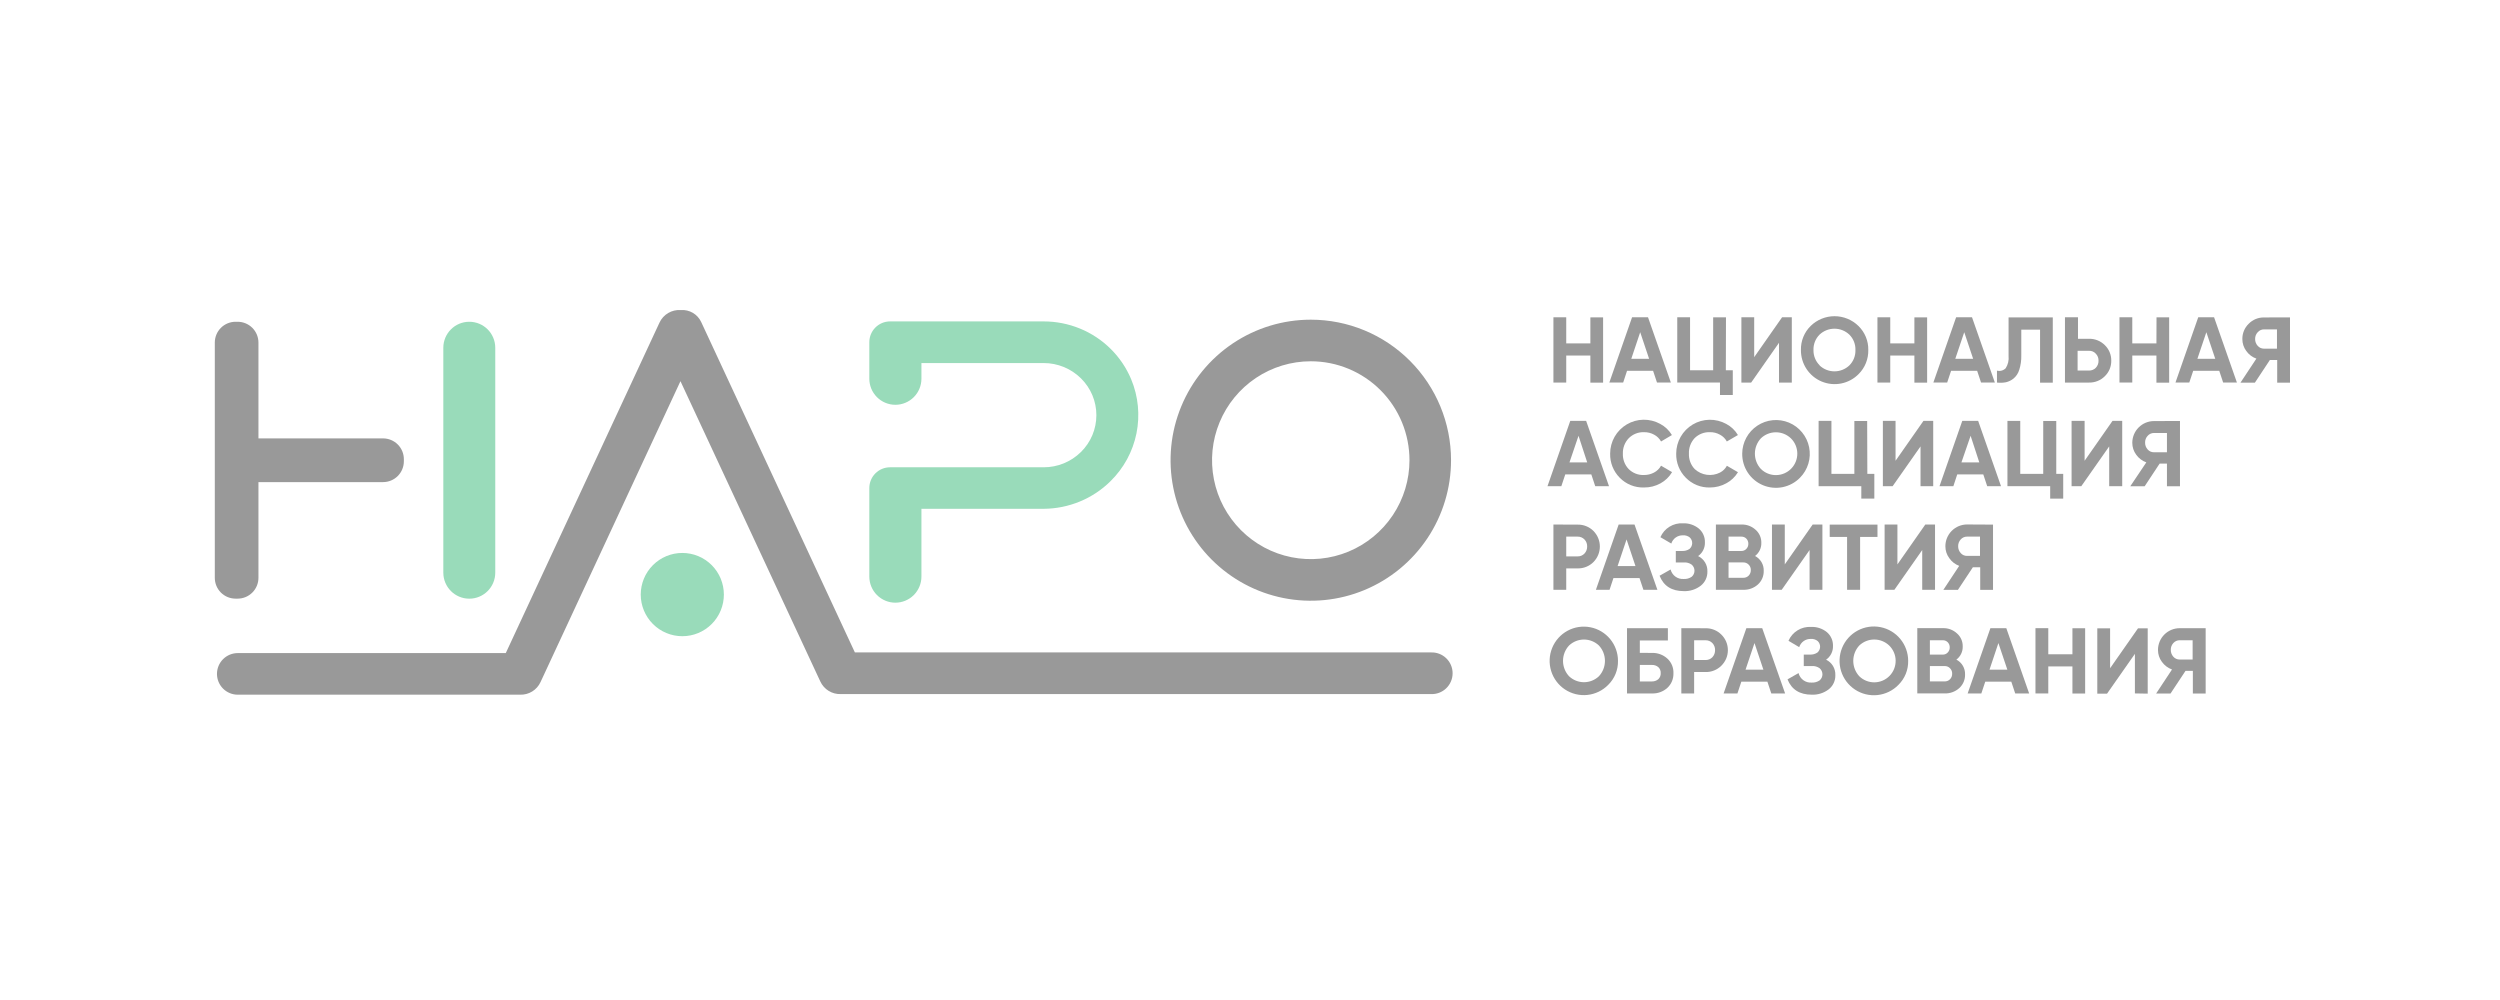<svg width="250" height="100" viewBox="0 0 250 100" fill="none" xmlns="http://www.w3.org/2000/svg">
<g style="mix-blend-mode:luminosity" opacity="0.4">
<path d="M49.526 34.779C49.526 33.342 48.364 32.177 46.929 32.177C45.495 32.177 44.332 33.342 44.332 34.779V57.266C44.332 58.703 45.495 59.868 46.929 59.868C48.364 59.868 49.526 58.703 49.526 57.266V34.779Z" fill="#00A453"/>
<path fill-rule="evenodd" clip-rule="evenodd" d="M52.02 69.469C52.445 69.481 52.864 69.368 53.226 69.144C53.587 68.919 53.875 68.594 54.053 68.207L68.046 38.118L82.031 68.146C82.211 68.536 82.502 68.864 82.867 69.089C83.233 69.314 83.657 69.425 84.085 69.408H143.085C143.366 69.421 143.647 69.377 143.91 69.278C144.173 69.179 144.414 69.028 144.617 68.833C144.821 68.638 144.982 68.405 145.093 68.145C145.204 67.886 145.261 67.608 145.261 67.326C145.261 67.044 145.204 66.765 145.093 66.506C144.982 66.247 144.821 66.013 144.617 65.819C144.414 65.624 144.173 65.472 143.91 65.374C143.647 65.275 143.366 65.231 143.085 65.243H85.488L70.122 32.208C69.944 31.822 69.653 31.5 69.287 31.286C68.922 31.071 68.499 30.974 68.077 31.006C67.636 30.975 67.197 31.078 66.817 31.303C66.436 31.527 66.134 31.863 65.948 32.264L50.578 65.309H23.773C23.223 65.309 22.695 65.528 22.305 65.918C21.916 66.308 21.697 66.837 21.697 67.389C21.697 67.941 21.916 68.47 22.305 68.86C22.695 69.25 23.223 69.469 23.773 69.469H52.003H52.02Z" fill="black"/>
<path fill-rule="evenodd" clip-rule="evenodd" d="M23.556 32.177C23.006 32.177 22.478 32.396 22.088 32.786C21.699 33.176 21.48 33.706 21.48 34.257V57.784C21.48 58.336 21.699 58.865 22.088 59.255C22.478 59.645 23.006 59.864 23.556 59.864H23.765C24.316 59.864 24.844 59.645 25.234 59.255C25.624 58.865 25.844 58.336 25.845 57.784V48.21H38.31C38.582 48.21 38.852 48.156 39.104 48.051C39.356 47.947 39.585 47.794 39.778 47.6C39.971 47.407 40.123 47.178 40.228 46.925C40.332 46.673 40.386 46.403 40.386 46.129V45.92C40.386 45.647 40.332 45.377 40.228 45.124C40.123 44.872 39.971 44.643 39.778 44.45C39.585 44.256 39.356 44.103 39.104 43.999C38.852 43.894 38.582 43.84 38.31 43.84H25.845V34.266C25.846 33.992 25.792 33.72 25.688 33.467C25.584 33.214 25.431 32.983 25.238 32.789C25.044 32.595 24.815 32.441 24.562 32.336C24.309 32.231 24.038 32.177 23.765 32.177H23.556Z" fill="black"/>
<path fill-rule="evenodd" clip-rule="evenodd" d="M140.948 46.02C140.948 47.977 140.369 49.89 139.284 51.516C138.199 53.143 136.657 54.411 134.853 55.16C133.049 55.908 131.064 56.104 129.149 55.722C127.233 55.34 125.474 54.397 124.094 53.013C122.714 51.63 121.774 49.867 121.393 47.947C121.013 46.028 121.209 44.039 121.957 42.232C122.705 40.424 123.971 38.88 125.595 37.793C127.219 36.707 129.128 36.127 131.08 36.128C132.377 36.128 133.66 36.384 134.857 36.881C136.055 37.379 137.143 38.107 138.059 39.026C138.976 39.944 139.702 41.035 140.198 42.235C140.693 43.435 140.948 44.721 140.948 46.02ZM145.104 46.02C145.104 48.8 144.282 51.517 142.741 53.827C141.2 56.138 139.009 57.939 136.447 59.003C133.884 60.067 131.065 60.345 128.344 59.803C125.624 59.261 123.125 57.922 121.164 55.957C119.203 53.992 117.867 51.488 117.326 48.762C116.785 46.036 117.063 43.21 118.124 40.643C119.186 38.075 120.983 35.88 123.289 34.336C125.595 32.792 128.307 31.968 131.08 31.968C134.8 31.968 138.367 33.448 140.997 36.084C143.627 38.719 145.104 42.293 145.104 46.02Z" fill="black"/>
<path fill-rule="evenodd" clip-rule="evenodd" d="M113.12 37.933C112.643 36.792 111.945 35.756 111.066 34.887C110.185 34.015 109.142 33.324 107.995 32.855C106.844 32.384 105.612 32.142 104.369 32.141H89.003C88.453 32.142 87.927 32.362 87.538 32.752C87.15 33.142 86.932 33.67 86.932 34.221V37.868C86.932 38.561 87.206 39.225 87.695 39.714C88.184 40.204 88.846 40.479 89.537 40.479C90.229 40.479 90.891 40.204 91.38 39.714C91.869 39.225 92.143 38.561 92.143 37.868V36.306H104.369C105.763 36.304 107.102 36.853 108.095 37.833C108.584 38.314 108.972 38.887 109.237 39.52C109.502 40.152 109.638 40.831 109.638 41.517C109.638 42.203 109.502 42.882 109.237 43.515C108.972 44.147 108.584 44.721 108.095 45.201C107.102 46.182 105.763 46.731 104.369 46.729H89.003C88.454 46.729 87.927 46.947 87.538 47.337C87.15 47.726 86.932 48.254 86.932 48.804V57.282C86.932 57.339 86.932 57.4 86.932 57.461C86.932 57.522 86.932 57.587 86.932 57.656C86.932 58.349 87.206 59.013 87.695 59.503C88.184 59.992 88.846 60.268 89.537 60.268C90.229 60.268 90.891 59.992 91.38 59.503C91.869 59.013 92.143 58.349 92.143 57.656C92.143 57.587 92.143 57.522 92.143 57.461C92.143 57.4 92.143 57.339 92.143 57.282V50.88H104.369C105.607 50.873 106.833 50.627 107.978 50.154C109.124 49.684 110.168 48.994 111.049 48.121C112.371 46.825 113.276 45.162 113.645 43.346C114.014 41.53 113.831 39.644 113.12 37.933Z" fill="#00A453"/>
<path d="M68.231 55.295C68.776 55.295 69.317 55.402 69.822 55.611C70.326 55.82 70.785 56.127 71.171 56.514C71.557 56.901 71.863 57.36 72.072 57.865C72.28 58.371 72.387 58.913 72.387 59.46C72.387 60.007 72.279 60.548 72.07 61.053C71.861 61.558 71.555 62.017 71.169 62.403C70.783 62.79 70.325 63.096 69.821 63.305C69.317 63.514 68.776 63.621 68.231 63.62C67.129 63.62 66.072 63.182 65.293 62.402C64.514 61.622 64.075 60.564 64.074 59.46C64.074 58.355 64.512 57.296 65.292 56.515C66.071 55.734 67.128 55.295 68.231 55.295Z" fill="#00A453"/>
<path d="M159.038 31.738H160.31V38.265H159.038V35.554H156.623V38.257H155.342V31.729H156.623V34.34H159.038V31.738Z" fill="black"/>
<path d="M165.7 38.256L165.309 37.081H162.704L162.317 38.256H160.932L163.207 31.728H164.801L167.086 38.256H165.7ZM163.129 35.88H164.91L164.02 33.221L163.129 35.88Z" fill="black"/>
<path d="M172.584 37.024H173.279V39.5H171.998V38.256H167.725V31.728H169.006V37.024H171.316V31.736H172.598L172.584 37.024Z" fill="black"/>
<path d="M177.9 38.257V34.279L175.116 38.257H174.139V31.729H175.42V35.715L178.208 31.729H179.181V38.257H177.9Z" fill="black"/>
<path d="M185.86 37.409C185.388 37.888 184.784 38.214 184.126 38.346C183.468 38.479 182.785 38.411 182.165 38.152C181.545 37.893 181.017 37.455 180.648 36.892C180.278 36.331 180.085 35.671 180.093 34.998C180.082 34.552 180.164 34.109 180.331 33.696C180.498 33.283 180.748 32.908 181.066 32.596C181.704 31.97 182.561 31.62 183.454 31.62C184.347 31.62 185.204 31.97 185.843 32.596C186.163 32.907 186.416 33.281 186.585 33.694C186.755 34.107 186.838 34.551 186.829 34.998C186.839 35.445 186.759 35.889 186.592 36.303C186.426 36.718 186.177 37.094 185.86 37.409ZM181.951 36.538C182.355 36.922 182.89 37.135 183.445 37.135C184.001 37.135 184.536 36.922 184.939 36.538C185.14 36.337 185.296 36.097 185.4 35.833C185.504 35.569 185.553 35.286 185.543 35.002C185.553 34.718 185.504 34.436 185.4 34.171C185.296 33.907 185.14 33.667 184.939 33.466C184.536 33.083 184.001 32.869 183.445 32.869C182.89 32.869 182.355 33.083 181.951 33.466C181.751 33.667 181.594 33.907 181.491 34.171C181.387 34.436 181.338 34.718 181.348 35.002C181.341 35.287 181.393 35.569 181.5 35.833C181.606 36.096 181.766 36.335 181.969 36.534L181.951 36.538Z" fill="black"/>
<path d="M191.44 31.738H192.713V38.265H191.44V35.554H189.025V38.257H187.744V31.729H189.025V34.34H191.44V31.738Z" fill="black"/>
<path d="M198.105 38.256L197.714 37.081H195.108L194.717 38.256H193.336L195.612 31.728H197.201L199.486 38.256H198.105ZM195.529 35.88H197.314L196.424 33.221L195.529 35.88Z" fill="black"/>
<path d="M199.697 38.256V37.063C199.85 37.103 200.01 37.102 200.163 37.061C200.315 37.02 200.454 36.939 200.566 36.828C200.802 36.462 200.904 36.026 200.857 35.592V31.737H205.278V38.264H204.006V32.968H202.129V35.553C202.141 36.037 202.072 36.52 201.925 36.981C201.825 37.321 201.627 37.623 201.356 37.851C201.135 38.032 200.875 38.16 200.596 38.225C200.3 38.283 199.997 38.293 199.697 38.256Z" fill="black"/>
<path d="M208.902 33.879C209.195 33.872 209.486 33.925 209.757 34.035C210.029 34.144 210.276 34.307 210.483 34.514C210.691 34.715 210.855 34.956 210.966 35.224C211.076 35.491 211.131 35.778 211.126 36.068C211.131 36.357 211.076 36.644 210.966 36.912C210.855 37.179 210.691 37.42 210.483 37.621C210.276 37.828 210.029 37.992 209.757 38.101C209.486 38.21 209.195 38.263 208.902 38.257H206.496V31.729H207.799V33.879H208.902ZM208.902 37.056C209.029 37.058 209.155 37.035 209.272 36.987C209.389 36.939 209.495 36.868 209.584 36.777C209.673 36.682 209.743 36.571 209.789 36.449C209.836 36.328 209.857 36.198 209.853 36.068C209.857 35.94 209.835 35.812 209.789 35.692C209.743 35.573 209.673 35.464 209.584 35.371C209.499 35.275 209.394 35.199 209.276 35.149C209.158 35.099 209.03 35.075 208.902 35.08H207.76V37.056H208.902Z" fill="black"/>
<path d="M215.652 31.736H216.916V38.264H215.643V35.553H213.228V38.256H211.947V31.728H213.228V34.339H215.643L215.652 31.736Z" fill="black"/>
<path d="M222.316 38.256L221.925 37.081H219.319L218.928 38.256H217.547L219.823 31.728H221.408L223.692 38.256H222.316ZM219.74 35.88H221.525L220.635 33.221L219.74 35.88Z" fill="black"/>
<path d="M229 31.737V38.264H227.719V36.002H226.985L225.491 38.264H224.049L225.638 35.862C225.23 35.719 224.876 35.451 224.626 35.096C224.371 34.753 224.233 34.336 224.236 33.908C224.231 33.624 224.284 33.342 224.393 33.079C224.501 32.816 224.662 32.579 224.865 32.381C225.064 32.176 225.303 32.014 225.566 31.904C225.83 31.795 226.113 31.741 226.398 31.745L229 31.737ZM226.394 34.866H227.697V32.938H226.394C226.276 32.938 226.16 32.963 226.053 33.012C225.946 33.061 225.85 33.132 225.773 33.221C225.687 33.311 225.62 33.417 225.575 33.534C225.53 33.65 225.509 33.775 225.512 33.9C225.508 34.154 225.601 34.4 225.773 34.587C225.851 34.676 225.947 34.747 226.055 34.795C226.163 34.843 226.28 34.867 226.398 34.866H226.394Z" fill="black"/>
<path d="M159.523 48.618L159.132 47.443H156.526L156.135 48.618H154.75L157.026 42.09H158.615L160.9 48.618H159.523ZM156.948 46.237H158.72L157.851 43.578L156.948 46.237Z" fill="black"/>
<path d="M164.398 48.749C163.948 48.764 163.499 48.684 163.081 48.515C162.664 48.347 162.285 48.093 161.97 47.77C161.657 47.454 161.411 47.077 161.246 46.663C161.082 46.248 161.003 45.805 161.015 45.359C161.014 44.771 161.167 44.192 161.458 43.681C161.749 43.17 162.168 42.743 162.673 42.444C163.179 42.144 163.754 41.981 164.341 41.972C164.928 41.963 165.508 42.108 166.022 42.391C166.507 42.648 166.911 43.033 167.191 43.505L166.105 44.149C165.947 43.861 165.708 43.625 165.419 43.471C165.112 43.3 164.766 43.213 164.415 43.218C164.133 43.206 163.85 43.253 163.587 43.355C163.323 43.458 163.083 43.614 162.882 43.814C162.684 44.02 162.528 44.263 162.426 44.53C162.324 44.797 162.277 45.082 162.287 45.368C162.276 45.65 162.321 45.931 162.421 46.195C162.52 46.459 162.671 46.7 162.865 46.904C163.066 47.104 163.305 47.261 163.569 47.363C163.833 47.466 164.115 47.513 164.398 47.5C164.747 47.505 165.092 47.421 165.401 47.257C165.699 47.102 165.943 46.863 166.105 46.569L167.208 47.213C166.929 47.685 166.529 48.073 166.048 48.336C165.543 48.615 164.975 48.757 164.398 48.749Z" fill="black"/>
<path d="M170.999 48.748C170.55 48.762 170.102 48.682 169.685 48.514C169.268 48.345 168.89 48.092 168.576 47.769C168.262 47.453 168.016 47.076 167.852 46.662C167.688 46.247 167.609 45.804 167.62 45.358C167.621 44.771 167.774 44.194 168.064 43.684C168.355 43.174 168.772 42.748 169.277 42.449C169.781 42.149 170.354 41.987 170.94 41.976C171.526 41.966 172.105 42.109 172.619 42.39C173.106 42.645 173.512 43.031 173.792 43.504L172.684 44.148C172.527 43.859 172.289 43.623 171.998 43.47C171.692 43.298 171.346 43.211 170.995 43.217C170.712 43.206 170.43 43.253 170.166 43.356C169.903 43.458 169.663 43.614 169.462 43.813C169.268 44.021 169.118 44.266 169.021 44.533C168.923 44.8 168.879 45.083 168.893 45.367C168.882 45.648 168.927 45.929 169.025 46.193C169.123 46.457 169.273 46.698 169.466 46.903C169.802 47.215 170.226 47.415 170.679 47.478C171.132 47.541 171.594 47.464 172.002 47.256C172.294 47.104 172.533 46.867 172.689 46.577L173.796 47.221C173.511 47.692 173.105 48.077 172.619 48.335C172.123 48.608 171.565 48.75 170.999 48.748Z" fill="black"/>
<path d="M180.001 47.77C179.53 48.251 178.926 48.579 178.267 48.714C177.608 48.848 176.924 48.781 176.302 48.523C175.681 48.265 175.151 47.827 174.78 47.265C174.409 46.703 174.215 46.042 174.221 45.368C174.224 44.813 174.364 44.267 174.627 43.779C174.891 43.291 175.27 42.874 175.732 42.568C176.193 42.261 176.723 42.072 177.275 42.019C177.826 41.965 178.382 42.049 178.894 42.261C179.406 42.474 179.858 42.81 180.209 43.239C180.561 43.667 180.803 44.176 180.912 44.721C181.021 45.265 180.996 45.828 180.837 46.359C180.678 46.891 180.391 47.376 180.001 47.77ZM176.093 46.9C176.499 47.298 177.047 47.517 177.615 47.51C178.183 47.503 178.725 47.271 179.122 46.863C179.519 46.456 179.738 45.907 179.731 45.338C179.724 44.769 179.492 44.225 179.085 43.828C178.681 43.443 178.146 43.229 177.589 43.229C177.032 43.229 176.496 43.443 176.093 43.828C175.705 44.245 175.489 44.794 175.489 45.364C175.489 45.934 175.705 46.483 176.093 46.9Z" fill="black"/>
<path d="M186.734 47.386H187.433V49.863H186.131V48.618H181.861V42.09H183.143V47.386H185.436V42.099H186.717L186.734 47.386Z" fill="black"/>
<path d="M192.053 48.618V44.64L189.264 48.618H188.287V42.09H189.555V46.077L192.344 42.09H193.321V48.618H192.053Z" fill="black"/>
<path d="M198.72 48.618L198.329 47.443H195.723L195.337 48.618H193.951L196.227 42.09H197.816L200.101 48.618H198.72ZM196.144 46.237H197.929L197.061 43.578L196.144 46.237Z" fill="black"/>
<path d="M205.626 47.386H206.321V49.863H205.018V48.618H200.744V42.09H202.025V47.386H204.323V42.099H205.626V47.386Z" fill="black"/>
<path d="M210.919 48.618V44.64L208.131 48.618H207.158V42.09H208.461V46.077L211.249 42.09H212.222V48.618H210.919Z" fill="black"/>
<path d="M217.998 42.098V48.626H216.695V46.363H215.961L214.467 48.626H213.029L214.632 46.237C214.224 46.092 213.87 45.825 213.62 45.471C213.365 45.127 213.228 44.711 213.229 44.283C213.229 43.706 213.458 43.152 213.865 42.744C214.272 42.336 214.825 42.107 215.401 42.107L217.998 42.098ZM215.392 45.227H216.695V43.299H215.392C215.274 43.298 215.156 43.323 215.048 43.372C214.941 43.421 214.844 43.493 214.767 43.582C214.681 43.673 214.615 43.779 214.571 43.896C214.527 44.012 214.506 44.136 214.51 44.261C214.504 44.515 214.596 44.761 214.767 44.948C214.845 45.038 214.942 45.109 215.051 45.157C215.16 45.205 215.277 45.229 215.396 45.227H215.392Z" fill="black"/>
<path d="M157.765 52.462C158.058 52.456 158.349 52.508 158.62 52.618C158.892 52.727 159.139 52.89 159.346 53.097C159.755 53.511 159.985 54.069 159.985 54.651C159.985 55.233 159.755 55.791 159.346 56.205C159.139 56.412 158.892 56.575 158.62 56.684C158.349 56.793 158.058 56.846 157.765 56.84H156.623V58.981H155.342V52.453L157.765 52.462ZM157.765 55.639C157.891 55.642 158.016 55.619 158.133 55.571C158.25 55.523 158.355 55.451 158.443 55.36C158.624 55.169 158.722 54.914 158.716 54.651C158.721 54.52 158.699 54.39 158.652 54.268C158.605 54.146 158.534 54.035 158.443 53.941C158.355 53.851 158.25 53.779 158.133 53.731C158.016 53.683 157.891 53.66 157.765 53.663H156.623V55.639H157.765Z" fill="black"/>
<path d="M164.341 58.981L163.95 57.806H161.344L160.954 58.981H159.59L161.866 52.453H163.451L165.74 58.981H164.341ZM161.761 56.605H163.546L162.656 53.942L161.761 56.605Z" fill="black"/>
<path d="M169.809 55.608C170.099 55.746 170.341 55.966 170.506 56.241C170.672 56.515 170.753 56.833 170.739 57.153C170.746 57.424 170.69 57.693 170.576 57.939C170.461 58.184 170.291 58.4 170.079 58.568C169.594 58.944 168.993 59.136 168.38 59.112C167.173 59.112 166.365 58.6 165.957 57.575L167.06 56.949C167.132 57.235 167.302 57.487 167.54 57.66C167.778 57.834 168.069 57.918 168.363 57.898C168.65 57.917 168.934 57.839 169.171 57.676C169.258 57.601 169.328 57.508 169.376 57.404C169.424 57.299 169.449 57.186 169.449 57.071C169.449 56.956 169.424 56.842 169.376 56.738C169.328 56.633 169.258 56.541 169.171 56.466C168.944 56.303 168.668 56.224 168.389 56.244H167.581V55.099H168.194C168.461 55.114 168.726 55.043 168.949 54.895C169.031 54.825 169.097 54.738 169.144 54.641C169.19 54.544 169.216 54.438 169.219 54.33C169.222 54.222 169.203 54.115 169.163 54.015C169.122 53.916 169.061 53.825 168.984 53.75C168.792 53.592 168.546 53.514 168.298 53.533C168.04 53.523 167.787 53.598 167.576 53.747C167.365 53.895 167.208 54.109 167.13 54.355L166.04 53.72C166.229 53.285 166.547 52.918 166.951 52.67C167.355 52.422 167.825 52.303 168.298 52.331C168.871 52.307 169.433 52.493 169.879 52.854C170.078 53.023 170.236 53.235 170.342 53.474C170.448 53.712 170.499 53.972 170.491 54.233C170.501 54.501 170.444 54.768 170.325 55.008C170.206 55.248 170.029 55.455 169.809 55.608Z" fill="black"/>
<path d="M175.503 55.599C175.774 55.739 175.999 55.953 176.153 56.217C176.307 56.48 176.382 56.782 176.372 57.087C176.378 57.343 176.33 57.597 176.23 57.832C176.129 58.067 175.979 58.278 175.79 58.449C175.394 58.804 174.878 58.994 174.348 58.98H171.59V52.452H174.152C174.67 52.438 175.173 52.625 175.555 52.974C175.741 53.136 175.89 53.337 175.99 53.562C176.089 53.788 176.138 54.033 176.133 54.28C176.141 54.534 176.088 54.787 175.979 55.017C175.869 55.246 175.706 55.446 175.503 55.599ZM174.135 53.662H172.854V55.098H174.135C174.227 55.101 174.319 55.084 174.404 55.048C174.489 55.013 174.566 54.961 174.63 54.894C174.697 54.826 174.749 54.746 174.784 54.658C174.819 54.569 174.836 54.475 174.834 54.38C174.837 54.286 174.821 54.192 174.787 54.104C174.754 54.016 174.703 53.935 174.639 53.867C174.573 53.799 174.495 53.746 174.408 53.711C174.322 53.676 174.228 53.659 174.135 53.662ZM174.33 57.779C174.43 57.782 174.529 57.764 174.622 57.726C174.715 57.689 174.799 57.633 174.869 57.561C174.939 57.487 174.995 57.4 175.031 57.304C175.068 57.209 175.085 57.107 175.082 57.004C175.085 56.905 175.068 56.805 175.031 56.712C174.995 56.62 174.939 56.535 174.869 56.465C174.8 56.392 174.716 56.335 174.623 56.297C174.53 56.258 174.431 56.24 174.33 56.243H172.854V57.779H174.33Z" fill="black"/>
<path d="M180.958 58.981V55.004L178.17 58.981H177.197V52.453H178.478V56.44L181.267 52.453H182.24V58.981H180.958Z" fill="black"/>
<path d="M187.748 52.461V53.693H186.011V58.98H184.708V53.693H182.971V52.461H187.748Z" fill="black"/>
<path d="M192.222 58.981V55.004L189.438 58.981H188.461V52.453H189.742V56.44L192.53 52.453H193.503V58.981H192.222Z" fill="black"/>
<path d="M199.302 52.461V58.989H198.021V56.725H197.287L195.789 58.989H194.334L195.919 56.586C195.516 56.436 195.169 56.166 194.925 55.812C194.671 55.468 194.535 55.051 194.538 54.623C194.538 54.046 194.767 53.493 195.174 53.085C195.581 52.677 196.134 52.447 196.71 52.447L199.302 52.461ZM196.697 55.59H198V53.662H196.697C196.579 53.661 196.463 53.685 196.356 53.733C196.249 53.782 196.153 53.852 196.076 53.94C195.903 54.125 195.809 54.37 195.815 54.623C195.81 54.878 195.904 55.124 196.076 55.311C196.153 55.401 196.249 55.472 196.357 55.52C196.465 55.568 196.583 55.592 196.701 55.59H196.697Z" fill="black"/>
<path d="M160.813 68.494C160.257 69.058 159.522 69.412 158.735 69.494C157.948 69.576 157.157 69.382 156.496 68.945C155.836 68.508 155.348 67.854 155.115 67.096C154.881 66.338 154.918 65.523 155.218 64.789C155.518 64.055 156.063 63.448 156.76 63.072C157.457 62.696 158.262 62.574 159.039 62.727C159.816 62.879 160.515 63.298 161.019 63.91C161.522 64.522 161.798 65.29 161.799 66.083C161.808 66.531 161.725 66.976 161.555 67.391C161.386 67.806 161.133 68.181 160.813 68.494ZM156.904 67.624C157.308 68.007 157.842 68.221 158.398 68.221C158.954 68.221 159.489 68.007 159.892 67.624C160.28 67.207 160.495 66.657 160.495 66.087C160.495 65.517 160.28 64.968 159.892 64.551C159.489 64.168 158.954 63.954 158.398 63.954C157.842 63.954 157.308 64.168 156.904 64.551C156.517 64.968 156.301 65.517 156.301 66.087C156.301 66.657 156.517 67.207 156.904 67.624Z" fill="black"/>
<path d="M165.19 65.293C165.761 65.271 166.318 65.476 166.74 65.863C166.94 66.046 167.097 66.271 167.201 66.521C167.305 66.771 167.354 67.041 167.344 67.312C167.354 67.586 167.306 67.86 167.202 68.114C167.098 68.367 166.94 68.596 166.74 68.783C166.317 69.167 165.76 69.369 165.19 69.345H162.701V62.817H166.788V64.048H163.982V65.284L165.19 65.293ZM165.19 68.144C165.421 68.151 165.646 68.074 165.824 67.926C165.908 67.848 165.973 67.753 166.016 67.647C166.059 67.541 166.078 67.426 166.071 67.312C166.078 67.199 166.059 67.086 166.016 66.982C165.973 66.877 165.908 66.783 165.824 66.707C165.646 66.561 165.42 66.485 165.19 66.494H163.982V68.144H165.19Z" fill="black"/>
<path d="M170.556 62.825C170.849 62.819 171.14 62.872 171.411 62.981C171.683 63.09 171.93 63.254 172.137 63.461C172.343 63.663 172.507 63.905 172.619 64.172C172.731 64.439 172.788 64.725 172.788 65.014C172.788 65.304 172.731 65.59 172.619 65.857C172.507 66.124 172.343 66.365 172.137 66.568C171.93 66.775 171.683 66.938 171.411 67.047C171.14 67.157 170.849 67.21 170.556 67.203H169.414V69.345H168.133V62.817L170.556 62.825ZM170.556 66.002C170.683 66.005 170.809 65.982 170.926 65.934C171.043 65.886 171.15 65.814 171.238 65.724C171.416 65.531 171.513 65.277 171.507 65.014C171.511 64.884 171.49 64.754 171.443 64.633C171.397 64.511 171.327 64.4 171.238 64.305C171.15 64.214 171.043 64.143 170.926 64.095C170.809 64.047 170.683 64.024 170.556 64.026H169.414V66.002H170.556Z" fill="black"/>
<path d="M177.13 69.345L176.739 68.17H174.133L173.742 69.345H172.361L174.637 62.817H176.222L178.511 69.345H177.13ZM174.555 66.968H176.34L175.449 64.305L174.555 66.968Z" fill="black"/>
<path d="M182.609 65.969C182.897 66.107 183.138 66.328 183.302 66.602C183.467 66.877 183.547 67.194 183.534 67.514C183.542 67.784 183.487 68.053 183.373 68.299C183.259 68.544 183.089 68.76 182.878 68.928C182.391 69.303 181.789 69.494 181.175 69.468C179.968 69.468 179.16 68.957 178.752 67.936L179.855 67.309C179.927 67.595 180.096 67.847 180.335 68.021C180.573 68.194 180.864 68.278 181.158 68.258C181.445 68.277 181.729 68.199 181.966 68.036C182.053 67.961 182.123 67.868 182.171 67.764C182.219 67.66 182.244 67.546 182.244 67.431C182.244 67.316 182.219 67.203 182.171 67.098C182.123 66.994 182.053 66.901 181.966 66.826C181.739 66.663 181.462 66.585 181.184 66.604H180.376V65.46H180.993C181.257 65.474 181.52 65.402 181.74 65.255C181.822 65.185 181.888 65.099 181.934 65.001C181.981 64.904 182.006 64.798 182.01 64.691C182.013 64.583 181.994 64.476 181.953 64.376C181.913 64.276 181.852 64.186 181.775 64.111C181.582 63.952 181.337 63.874 181.089 63.893C180.831 63.883 180.577 63.959 180.366 64.107C180.155 64.256 179.999 64.469 179.92 64.715L178.848 64.08C179.037 63.645 179.355 63.278 179.759 63.03C180.163 62.782 180.633 62.664 181.106 62.692C181.679 62.667 182.241 62.853 182.687 63.214C182.886 63.383 183.044 63.595 183.15 63.834C183.256 64.073 183.307 64.332 183.299 64.594C183.308 64.862 183.249 65.129 183.128 65.369C183.008 65.609 182.829 65.816 182.609 65.969Z" fill="black"/>
<path d="M189.836 68.494C189.279 69.063 188.542 69.42 187.752 69.505C186.961 69.59 186.166 69.397 185.501 68.959C184.837 68.522 184.345 67.867 184.109 67.106C183.874 66.345 183.909 65.525 184.209 64.788C184.51 64.05 185.056 63.44 185.756 63.061C186.455 62.683 187.264 62.559 188.045 62.712C188.825 62.865 189.528 63.285 190.034 63.9C190.539 64.515 190.816 65.286 190.817 66.083C190.827 66.531 190.744 66.976 190.576 67.39C190.407 67.805 190.155 68.181 189.836 68.494ZM185.927 67.624C186.128 67.82 186.366 67.976 186.627 68.08C186.889 68.185 187.168 68.237 187.449 68.234C187.73 68.23 188.008 68.171 188.267 68.06C188.525 67.949 188.76 67.788 188.956 67.587C189.153 67.385 189.307 67.146 189.412 66.885C189.516 66.623 189.568 66.343 189.565 66.061C189.562 65.779 189.503 65.501 189.392 65.242C189.281 64.983 189.121 64.748 188.919 64.551C188.516 64.166 187.98 63.952 187.423 63.952C186.866 63.952 186.33 64.166 185.927 64.551C185.541 64.969 185.327 65.518 185.327 66.087C185.327 66.657 185.541 67.205 185.927 67.624Z" fill="black"/>
<path d="M195.637 65.961C195.908 66.101 196.133 66.315 196.287 66.579C196.441 66.843 196.517 67.144 196.506 67.45C196.513 67.705 196.464 67.959 196.364 68.194C196.263 68.43 196.113 68.64 195.924 68.812C195.528 69.166 195.013 69.356 194.482 69.343H191.729V62.815H194.291C194.809 62.799 195.312 62.986 195.694 63.337C195.88 63.498 196.028 63.699 196.128 63.925C196.228 64.151 196.277 64.396 196.271 64.642C196.279 64.897 196.226 65.15 196.115 65.379C196.005 65.609 195.841 65.809 195.637 65.961ZM194.269 64.025H192.988V65.461H194.269C194.362 65.464 194.455 65.447 194.541 65.412C194.627 65.377 194.704 65.323 194.769 65.256C194.835 65.189 194.888 65.108 194.923 65.02C194.958 64.932 194.975 64.838 194.973 64.743C194.975 64.648 194.96 64.554 194.926 64.466C194.892 64.378 194.842 64.297 194.777 64.229C194.713 64.163 194.636 64.111 194.551 64.075C194.466 64.04 194.374 64.023 194.282 64.025H194.269ZM194.465 68.141C194.564 68.144 194.664 68.126 194.756 68.089C194.849 68.051 194.933 67.995 195.003 67.924C195.074 67.85 195.129 67.762 195.166 67.667C195.202 67.571 195.219 67.469 195.216 67.367C195.219 67.267 195.202 67.168 195.166 67.075C195.129 66.982 195.074 66.898 195.003 66.827C194.934 66.754 194.85 66.697 194.757 66.659C194.665 66.621 194.565 66.602 194.465 66.605H192.988V68.141H194.465Z" fill="black"/>
<path d="M201.521 69.345L201.13 68.17H198.525L198.134 69.345H196.766L199.041 62.817H200.631L202.915 69.345H201.521ZM198.95 66.968H200.735L199.84 64.305L198.95 66.968Z" fill="black"/>
<path d="M207.243 62.825H208.515V69.353H207.243V66.642H204.828V69.345H203.547V62.817H204.828V65.428H207.243V62.825Z" fill="black"/>
<path d="M213.49 69.342V65.386L210.706 69.364H209.729V62.836H211.01V66.823L213.798 62.836H214.771V69.364L213.49 69.342Z" fill="black"/>
<path d="M220.566 62.823V69.351H219.285V67.088H218.551L217.053 69.351H215.615L217.2 66.949C216.793 66.802 216.44 66.535 216.189 66.183C215.933 65.84 215.796 65.423 215.798 64.995C215.798 64.418 216.026 63.864 216.434 63.456C216.841 63.048 217.393 62.819 217.969 62.819L220.566 62.823ZM217.96 65.952H219.263V64.024H217.96C217.843 64.024 217.726 64.049 217.618 64.097C217.51 64.144 217.414 64.215 217.335 64.303C217.165 64.489 217.073 64.734 217.079 64.986C217.075 65.239 217.166 65.485 217.335 65.674C217.414 65.763 217.511 65.834 217.619 65.882C217.728 65.93 217.846 65.954 217.965 65.952H217.96Z" fill="black"/>
</g>
</svg>
